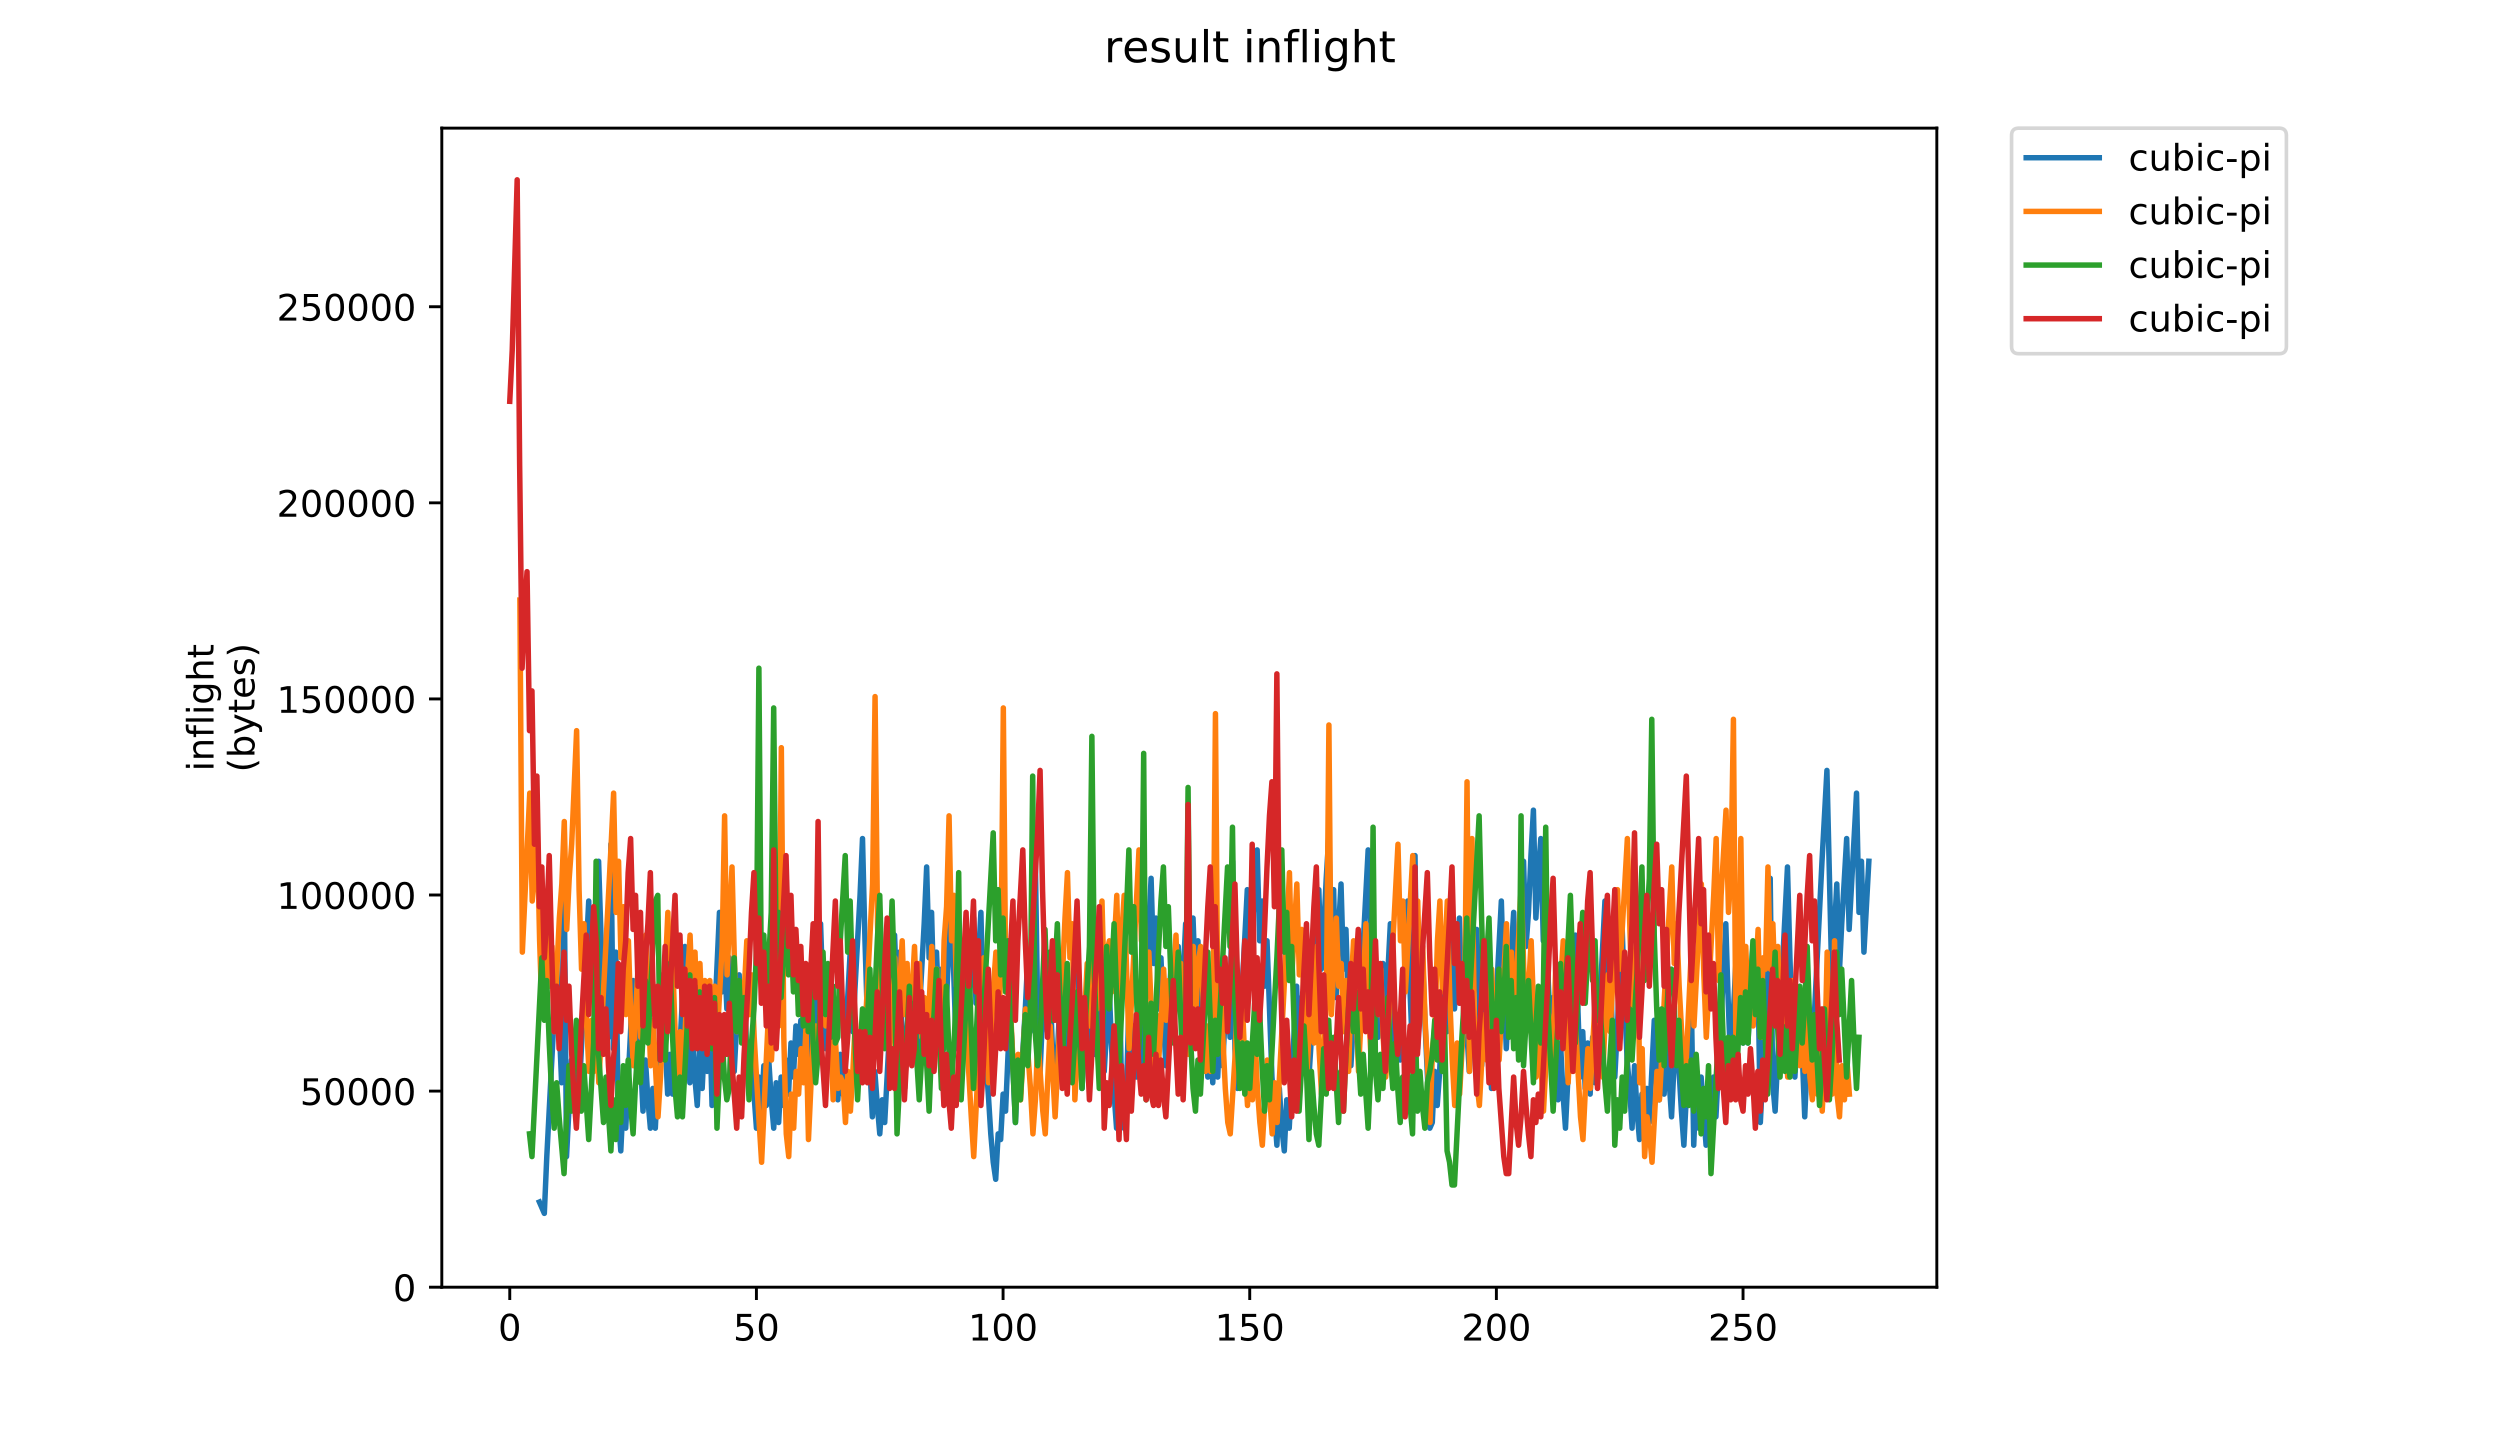 <?xml version="1.0" encoding="utf-8" standalone="no"?>
<!DOCTYPE svg PUBLIC "-//W3C//DTD SVG 1.1//EN"
  "http://www.w3.org/Graphics/SVG/1.1/DTD/svg11.dtd">
<!-- Created with matplotlib (https://matplotlib.org/) -->
<svg height="396pt" version="1.1" viewBox="0 0 684 396" width="684pt" xmlns="http://www.w3.org/2000/svg" xmlns:xlink="http://www.w3.org/1999/xlink">
 <defs>
  <style type="text/css">
*{stroke-linecap:butt;stroke-linejoin:round;}
  </style>
 </defs>
 <g id="figure_1">
  <g id="patch_1">
   <path d="M 0 396 
L 684 396 
L 684 0 
L 0 0 
z
" style="fill:#ffffff;"/>
  </g>
  <g id="axes_1">
   <g id="patch_2">
    <path d="M 120.879 352.174 
L 529.913 352.174 
L 529.913 35.062 
L 120.879 35.062 
z
" style="fill:#ffffff;"/>
   </g>
   <g id="matplotlib.axis_1">
    <g id="xtick_1">
     <g id="line2d_1">
      <defs>
       <path d="M 0 0 
L 0 3.5 
" id="m8c963bdc29" style="stroke:#000000;stroke-width:0.8;"/>
      </defs>
      <g>
       <use style="stroke:#000000;stroke-width:0.8;" x="139.471" xlink:href="#m8c963bdc29" y="352.174"/>
      </g>
     </g>
     <g id="text_1">
      <!-- 0 -->
      <defs>
       <path d="M 31.781 66.406 
Q 24.172 66.406 20.328 58.906 
Q 16.5 51.422 16.5 36.375 
Q 16.5 21.391 20.328 13.891 
Q 24.172 6.391 31.781 6.391 
Q 39.453 6.391 43.281 13.891 
Q 47.125 21.391 47.125 36.375 
Q 47.125 51.422 43.281 58.906 
Q 39.453 66.406 31.781 66.406 
z
M 31.781 74.219 
Q 44.047 74.219 50.516 64.516 
Q 56.984 54.828 56.984 36.375 
Q 56.984 17.969 50.516 8.266 
Q 44.047 -1.422 31.781 -1.422 
Q 19.531 -1.422 13.062 8.266 
Q 6.594 17.969 6.594 36.375 
Q 6.594 54.828 13.062 64.516 
Q 19.531 74.219 31.781 74.219 
z
" id="DejaVuSans-48"/>
      </defs>
      <g transform="translate(136.29 366.773)scale(0.1 -0.1)">
       <use xlink:href="#DejaVuSans-48"/>
      </g>
     </g>
    </g>
    <g id="xtick_2">
     <g id="line2d_2">
      <g>
       <use style="stroke:#000000;stroke-width:0.8;" x="206.956" xlink:href="#m8c963bdc29" y="352.174"/>
      </g>
     </g>
     <g id="text_2">
      <!-- 50 -->
      <defs>
       <path d="M 10.797 72.906 
L 49.516 72.906 
L 49.516 64.594 
L 19.828 64.594 
L 19.828 46.734 
Q 21.969 47.469 24.109 47.828 
Q 26.266 48.188 28.422 48.188 
Q 40.625 48.188 47.75 41.5 
Q 54.891 34.812 54.891 23.391 
Q 54.891 11.625 47.562 5.094 
Q 40.234 -1.422 26.906 -1.422 
Q 22.312 -1.422 17.547 -0.641 
Q 12.797 0.141 7.719 1.703 
L 7.719 11.625 
Q 12.109 9.234 16.797 8.062 
Q 21.484 6.891 26.703 6.891 
Q 35.156 6.891 40.078 11.328 
Q 45.016 15.766 45.016 23.391 
Q 45.016 31 40.078 35.438 
Q 35.156 39.891 26.703 39.891 
Q 22.75 39.891 18.812 39.016 
Q 14.891 38.141 10.797 36.281 
z
" id="DejaVuSans-53"/>
      </defs>
      <g transform="translate(200.593 366.773)scale(0.1 -0.1)">
       <use xlink:href="#DejaVuSans-53"/>
       <use x="63.623" xlink:href="#DejaVuSans-48"/>
      </g>
     </g>
    </g>
    <g id="xtick_3">
     <g id="line2d_3">
      <g>
       <use style="stroke:#000000;stroke-width:0.8;" x="274.441" xlink:href="#m8c963bdc29" y="352.174"/>
      </g>
     </g>
     <g id="text_3">
      <!-- 100 -->
      <defs>
       <path d="M 12.406 8.297 
L 28.516 8.297 
L 28.516 63.922 
L 10.984 60.406 
L 10.984 69.391 
L 28.422 72.906 
L 38.281 72.906 
L 38.281 8.297 
L 54.391 8.297 
L 54.391 0 
L 12.406 0 
z
" id="DejaVuSans-49"/>
      </defs>
      <g transform="translate(264.897 366.773)scale(0.1 -0.1)">
       <use xlink:href="#DejaVuSans-49"/>
       <use x="63.623" xlink:href="#DejaVuSans-48"/>
       <use x="127.246" xlink:href="#DejaVuSans-48"/>
      </g>
     </g>
    </g>
    <g id="xtick_4">
     <g id="line2d_4">
      <g>
       <use style="stroke:#000000;stroke-width:0.8;" x="341.926" xlink:href="#m8c963bdc29" y="352.174"/>
      </g>
     </g>
     <g id="text_4">
      <!-- 150 -->
      <g transform="translate(332.382 366.773)scale(0.1 -0.1)">
       <use xlink:href="#DejaVuSans-49"/>
       <use x="63.623" xlink:href="#DejaVuSans-53"/>
       <use x="127.246" xlink:href="#DejaVuSans-48"/>
      </g>
     </g>
    </g>
    <g id="xtick_5">
     <g id="line2d_5">
      <g>
       <use style="stroke:#000000;stroke-width:0.8;" x="409.41" xlink:href="#m8c963bdc29" y="352.174"/>
      </g>
     </g>
     <g id="text_5">
      <!-- 200 -->
      <defs>
       <path d="M 19.188 8.297 
L 53.609 8.297 
L 53.609 0 
L 7.328 0 
L 7.328 8.297 
Q 12.938 14.109 22.625 23.891 
Q 32.328 33.688 34.812 36.531 
Q 39.547 41.844 41.422 45.531 
Q 43.312 49.219 43.312 52.781 
Q 43.312 58.594 39.234 62.25 
Q 35.156 65.922 28.609 65.922 
Q 23.969 65.922 18.812 64.312 
Q 13.672 62.703 7.812 59.422 
L 7.812 69.391 
Q 13.766 71.781 18.938 73 
Q 24.125 74.219 28.422 74.219 
Q 39.75 74.219 46.484 68.547 
Q 53.219 62.891 53.219 53.422 
Q 53.219 48.922 51.531 44.891 
Q 49.859 40.875 45.406 35.406 
Q 44.188 33.984 37.641 27.219 
Q 31.109 20.453 19.188 8.297 
z
" id="DejaVuSans-50"/>
      </defs>
      <g transform="translate(399.867 366.773)scale(0.1 -0.1)">
       <use xlink:href="#DejaVuSans-50"/>
       <use x="63.623" xlink:href="#DejaVuSans-48"/>
       <use x="127.246" xlink:href="#DejaVuSans-48"/>
      </g>
     </g>
    </g>
    <g id="xtick_6">
     <g id="line2d_6">
      <g>
       <use style="stroke:#000000;stroke-width:0.8;" x="476.895" xlink:href="#m8c963bdc29" y="352.174"/>
      </g>
     </g>
     <g id="text_6">
      <!-- 250 -->
      <g transform="translate(467.351 366.773)scale(0.1 -0.1)">
       <use xlink:href="#DejaVuSans-50"/>
       <use x="63.623" xlink:href="#DejaVuSans-53"/>
       <use x="127.246" xlink:href="#DejaVuSans-48"/>
      </g>
     </g>
    </g>
   </g>
   <g id="matplotlib.axis_2">
    <g id="ytick_1">
     <g id="line2d_7">
      <defs>
       <path d="M 0 0 
L -3.5 0 
" id="maf93dfe617" style="stroke:#000000;stroke-width:0.8;"/>
      </defs>
      <g>
       <use style="stroke:#000000;stroke-width:0.8;" x="120.879" xlink:href="#maf93dfe617" y="352.174"/>
      </g>
     </g>
     <g id="text_7">
      <!-- 0 -->
      <g transform="translate(107.516 355.973)scale(0.1 -0.1)">
       <use xlink:href="#DejaVuSans-48"/>
      </g>
     </g>
    </g>
    <g id="ytick_2">
     <g id="line2d_8">
      <g>
       <use style="stroke:#000000;stroke-width:0.8;" x="120.879" xlink:href="#maf93dfe617" y="298.524"/>
      </g>
     </g>
     <g id="text_8">
      <!-- 50000 -->
      <g transform="translate(82.066 302.323)scale(0.1 -0.1)">
       <use xlink:href="#DejaVuSans-53"/>
       <use x="63.623" xlink:href="#DejaVuSans-48"/>
       <use x="127.246" xlink:href="#DejaVuSans-48"/>
       <use x="190.869" xlink:href="#DejaVuSans-48"/>
       <use x="254.492" xlink:href="#DejaVuSans-48"/>
      </g>
     </g>
    </g>
    <g id="ytick_3">
     <g id="line2d_9">
      <g>
       <use style="stroke:#000000;stroke-width:0.8;" x="120.879" xlink:href="#maf93dfe617" y="244.874"/>
      </g>
     </g>
     <g id="text_9">
      <!-- 100000 -->
      <g transform="translate(75.704 248.673)scale(0.1 -0.1)">
       <use xlink:href="#DejaVuSans-49"/>
       <use x="63.623" xlink:href="#DejaVuSans-48"/>
       <use x="127.246" xlink:href="#DejaVuSans-48"/>
       <use x="190.869" xlink:href="#DejaVuSans-48"/>
       <use x="254.492" xlink:href="#DejaVuSans-48"/>
       <use x="318.115" xlink:href="#DejaVuSans-48"/>
      </g>
     </g>
    </g>
    <g id="ytick_4">
     <g id="line2d_10">
      <g>
       <use style="stroke:#000000;stroke-width:0.8;" x="120.879" xlink:href="#maf93dfe617" y="191.224"/>
      </g>
     </g>
     <g id="text_10">
      <!-- 150000 -->
      <g transform="translate(75.704 195.023)scale(0.1 -0.1)">
       <use xlink:href="#DejaVuSans-49"/>
       <use x="63.623" xlink:href="#DejaVuSans-53"/>
       <use x="127.246" xlink:href="#DejaVuSans-48"/>
       <use x="190.869" xlink:href="#DejaVuSans-48"/>
       <use x="254.492" xlink:href="#DejaVuSans-48"/>
       <use x="318.115" xlink:href="#DejaVuSans-48"/>
      </g>
     </g>
    </g>
    <g id="ytick_5">
     <g id="line2d_11">
      <g>
       <use style="stroke:#000000;stroke-width:0.8;" x="120.879" xlink:href="#maf93dfe617" y="137.574"/>
      </g>
     </g>
     <g id="text_11">
      <!-- 200000 -->
      <g transform="translate(75.704 141.373)scale(0.1 -0.1)">
       <use xlink:href="#DejaVuSans-50"/>
       <use x="63.623" xlink:href="#DejaVuSans-48"/>
       <use x="127.246" xlink:href="#DejaVuSans-48"/>
       <use x="190.869" xlink:href="#DejaVuSans-48"/>
       <use x="254.492" xlink:href="#DejaVuSans-48"/>
       <use x="318.115" xlink:href="#DejaVuSans-48"/>
      </g>
     </g>
    </g>
    <g id="ytick_6">
     <g id="line2d_12">
      <g>
       <use style="stroke:#000000;stroke-width:0.8;" x="120.879" xlink:href="#maf93dfe617" y="83.924"/>
      </g>
     </g>
     <g id="text_12">
      <!-- 250000 -->
      <g transform="translate(75.704 87.723)scale(0.1 -0.1)">
       <use xlink:href="#DejaVuSans-50"/>
       <use x="63.623" xlink:href="#DejaVuSans-53"/>
       <use x="127.246" xlink:href="#DejaVuSans-48"/>
       <use x="190.869" xlink:href="#DejaVuSans-48"/>
       <use x="254.492" xlink:href="#DejaVuSans-48"/>
       <use x="318.115" xlink:href="#DejaVuSans-48"/>
      </g>
     </g>
    </g>
    <g id="text_13">
     <!-- inflight -->
     <defs>
      <path d="M 9.422 54.688 
L 18.406 54.688 
L 18.406 0 
L 9.422 0 
z
M 9.422 75.984 
L 18.406 75.984 
L 18.406 64.594 
L 9.422 64.594 
z
" id="DejaVuSans-105"/>
      <path d="M 54.891 33.016 
L 54.891 0 
L 45.906 0 
L 45.906 32.719 
Q 45.906 40.484 42.875 44.328 
Q 39.844 48.188 33.797 48.188 
Q 26.516 48.188 22.312 43.547 
Q 18.109 38.922 18.109 30.906 
L 18.109 0 
L 9.078 0 
L 9.078 54.688 
L 18.109 54.688 
L 18.109 46.188 
Q 21.344 51.125 25.703 53.562 
Q 30.078 56 35.797 56 
Q 45.219 56 50.047 50.172 
Q 54.891 44.344 54.891 33.016 
z
" id="DejaVuSans-110"/>
      <path d="M 37.109 75.984 
L 37.109 68.5 
L 28.516 68.5 
Q 23.688 68.5 21.797 66.547 
Q 19.922 64.594 19.922 59.516 
L 19.922 54.688 
L 34.719 54.688 
L 34.719 47.703 
L 19.922 47.703 
L 19.922 0 
L 10.891 0 
L 10.891 47.703 
L 2.297 47.703 
L 2.297 54.688 
L 10.891 54.688 
L 10.891 58.5 
Q 10.891 67.625 15.141 71.797 
Q 19.391 75.984 28.609 75.984 
z
" id="DejaVuSans-102"/>
      <path d="M 9.422 75.984 
L 18.406 75.984 
L 18.406 0 
L 9.422 0 
z
" id="DejaVuSans-108"/>
      <path d="M 45.406 27.984 
Q 45.406 37.75 41.375 43.109 
Q 37.359 48.484 30.078 48.484 
Q 22.859 48.484 18.828 43.109 
Q 14.797 37.75 14.797 27.984 
Q 14.797 18.266 18.828 12.891 
Q 22.859 7.516 30.078 7.516 
Q 37.359 7.516 41.375 12.891 
Q 45.406 18.266 45.406 27.984 
z
M 54.391 6.781 
Q 54.391 -7.172 48.188 -13.984 
Q 42 -20.797 29.203 -20.797 
Q 24.469 -20.797 20.266 -20.094 
Q 16.062 -19.391 12.109 -17.922 
L 12.109 -9.188 
Q 16.062 -11.328 19.922 -12.344 
Q 23.781 -13.375 27.781 -13.375 
Q 36.625 -13.375 41.016 -8.766 
Q 45.406 -4.156 45.406 5.172 
L 45.406 9.625 
Q 42.625 4.781 38.281 2.391 
Q 33.938 0 27.875 0 
Q 17.828 0 11.672 7.656 
Q 5.516 15.328 5.516 27.984 
Q 5.516 40.672 11.672 48.328 
Q 17.828 56 27.875 56 
Q 33.938 56 38.281 53.609 
Q 42.625 51.219 45.406 46.391 
L 45.406 54.688 
L 54.391 54.688 
z
" id="DejaVuSans-103"/>
      <path d="M 54.891 33.016 
L 54.891 0 
L 45.906 0 
L 45.906 32.719 
Q 45.906 40.484 42.875 44.328 
Q 39.844 48.188 33.797 48.188 
Q 26.516 48.188 22.312 43.547 
Q 18.109 38.922 18.109 30.906 
L 18.109 0 
L 9.078 0 
L 9.078 75.984 
L 18.109 75.984 
L 18.109 46.188 
Q 21.344 51.125 25.703 53.562 
Q 30.078 56 35.797 56 
Q 45.219 56 50.047 50.172 
Q 54.891 44.344 54.891 33.016 
z
" id="DejaVuSans-104"/>
      <path d="M 18.312 70.219 
L 18.312 54.688 
L 36.812 54.688 
L 36.812 47.703 
L 18.312 47.703 
L 18.312 18.016 
Q 18.312 11.328 20.141 9.422 
Q 21.969 7.516 27.594 7.516 
L 36.812 7.516 
L 36.812 0 
L 27.594 0 
Q 17.188 0 13.234 3.875 
Q 9.281 7.766 9.281 18.016 
L 9.281 47.703 
L 2.688 47.703 
L 2.688 54.688 
L 9.281 54.688 
L 9.281 70.219 
z
" id="DejaVuSans-116"/>
     </defs>
     <g transform="translate(58.426 211.018)rotate(-90)scale(0.1 -0.1)">
      <use xlink:href="#DejaVuSans-105"/>
      <use x="27.783" xlink:href="#DejaVuSans-110"/>
      <use x="91.162" xlink:href="#DejaVuSans-102"/>
      <use x="126.367" xlink:href="#DejaVuSans-108"/>
      <use x="154.15" xlink:href="#DejaVuSans-105"/>
      <use x="181.934" xlink:href="#DejaVuSans-103"/>
      <use x="245.41" xlink:href="#DejaVuSans-104"/>
      <use x="308.789" xlink:href="#DejaVuSans-116"/>
     </g>
     <!-- (bytes) -->
     <defs>
      <path d="M 31 75.875 
Q 24.469 64.656 21.281 53.656 
Q 18.109 42.672 18.109 31.391 
Q 18.109 20.125 21.312 9.062 
Q 24.516 -2 31 -13.188 
L 23.188 -13.188 
Q 15.875 -1.703 12.234 9.375 
Q 8.594 20.453 8.594 31.391 
Q 8.594 42.281 12.203 53.312 
Q 15.828 64.359 23.188 75.875 
z
" id="DejaVuSans-40"/>
      <path d="M 48.688 27.297 
Q 48.688 37.203 44.609 42.844 
Q 40.531 48.484 33.406 48.484 
Q 26.266 48.484 22.188 42.844 
Q 18.109 37.203 18.109 27.297 
Q 18.109 17.391 22.188 11.75 
Q 26.266 6.109 33.406 6.109 
Q 40.531 6.109 44.609 11.75 
Q 48.688 17.391 48.688 27.297 
z
M 18.109 46.391 
Q 20.953 51.266 25.266 53.625 
Q 29.594 56 35.594 56 
Q 45.562 56 51.781 48.094 
Q 58.016 40.188 58.016 27.297 
Q 58.016 14.406 51.781 6.484 
Q 45.562 -1.422 35.594 -1.422 
Q 29.594 -1.422 25.266 0.953 
Q 20.953 3.328 18.109 8.203 
L 18.109 0 
L 9.078 0 
L 9.078 75.984 
L 18.109 75.984 
z
" id="DejaVuSans-98"/>
      <path d="M 32.172 -5.078 
Q 28.375 -14.844 24.75 -17.812 
Q 21.141 -20.797 15.094 -20.797 
L 7.906 -20.797 
L 7.906 -13.281 
L 13.188 -13.281 
Q 16.891 -13.281 18.938 -11.516 
Q 21 -9.766 23.484 -3.219 
L 25.094 0.875 
L 2.984 54.688 
L 12.5 54.688 
L 29.594 11.922 
L 46.688 54.688 
L 56.203 54.688 
z
" id="DejaVuSans-121"/>
      <path d="M 56.203 29.594 
L 56.203 25.203 
L 14.891 25.203 
Q 15.484 15.922 20.484 11.062 
Q 25.484 6.203 34.422 6.203 
Q 39.594 6.203 44.453 7.469 
Q 49.312 8.734 54.109 11.281 
L 54.109 2.781 
Q 49.266 0.734 44.188 -0.344 
Q 39.109 -1.422 33.891 -1.422 
Q 20.797 -1.422 13.156 6.188 
Q 5.516 13.812 5.516 26.812 
Q 5.516 40.234 12.766 48.109 
Q 20.016 56 32.328 56 
Q 43.359 56 49.781 48.891 
Q 56.203 41.797 56.203 29.594 
z
M 47.219 32.234 
Q 47.125 39.594 43.094 43.984 
Q 39.062 48.391 32.422 48.391 
Q 24.906 48.391 20.391 44.141 
Q 15.875 39.891 15.188 32.172 
z
" id="DejaVuSans-101"/>
      <path d="M 44.281 53.078 
L 44.281 44.578 
Q 40.484 46.531 36.375 47.5 
Q 32.281 48.484 27.875 48.484 
Q 21.188 48.484 17.844 46.438 
Q 14.5 44.391 14.5 40.281 
Q 14.5 37.156 16.891 35.375 
Q 19.281 33.594 26.516 31.984 
L 29.594 31.297 
Q 39.156 29.25 43.188 25.516 
Q 47.219 21.781 47.219 15.094 
Q 47.219 7.469 41.188 3.016 
Q 35.156 -1.422 24.609 -1.422 
Q 20.219 -1.422 15.453 -0.562 
Q 10.688 0.297 5.422 2 
L 5.422 11.281 
Q 10.406 8.688 15.234 7.391 
Q 20.062 6.109 24.812 6.109 
Q 31.156 6.109 34.562 8.281 
Q 37.984 10.453 37.984 14.406 
Q 37.984 18.062 35.516 20.016 
Q 33.062 21.969 24.703 23.781 
L 21.578 24.516 
Q 13.234 26.266 9.516 29.906 
Q 5.812 33.547 5.812 39.891 
Q 5.812 47.609 11.281 51.797 
Q 16.75 56 26.812 56 
Q 31.781 56 36.172 55.266 
Q 40.578 54.547 44.281 53.078 
z
" id="DejaVuSans-115"/>
      <path d="M 8.016 75.875 
L 15.828 75.875 
Q 23.141 64.359 26.781 53.312 
Q 30.422 42.281 30.422 31.391 
Q 30.422 20.453 26.781 9.375 
Q 23.141 -1.703 15.828 -13.188 
L 8.016 -13.188 
Q 14.5 -2 17.703 9.062 
Q 20.906 20.125 20.906 31.391 
Q 20.906 42.672 17.703 53.656 
Q 14.5 64.656 8.016 75.875 
z
" id="DejaVuSans-41"/>
     </defs>
     <g transform="translate(69.624 211.295)rotate(-90)scale(0.1 -0.1)">
      <use xlink:href="#DejaVuSans-40"/>
      <use x="39.014" xlink:href="#DejaVuSans-98"/>
      <use x="102.49" xlink:href="#DejaVuSans-121"/>
      <use x="161.67" xlink:href="#DejaVuSans-116"/>
      <use x="200.879" xlink:href="#DejaVuSans-101"/>
      <use x="262.402" xlink:href="#DejaVuSans-115"/>
      <use x="314.502" xlink:href="#DejaVuSans-41"/>
     </g>
    </g>
   </g>
   <g id="line2d_13">
    <path clip-path="url(#p6c1eee0ab8)" d="M 147.577 328.869 
L 148.927 331.976 
L 149.602 316.439 
L 151.626 277.596 
L 152.301 263.613 
L 153.651 296.241 
L 154.326 235.646 
L 155.001 316.439 
L 156.35 290.026 
L 157.025 300.902 
L 157.7 290.026 
L 158.375 300.902 
L 161.074 246.522 
L 161.749 271.381 
L 162.424 255.844 
L 163.099 249.629 
L 163.774 235.646 
L 165.123 277.596 
L 165.798 265.167 
L 166.473 283.811 
L 167.148 230.985 
L 167.823 286.918 
L 168.498 260.505 
L 169.172 305.563 
L 169.847 314.885 
L 170.522 300.902 
L 171.197 308.67 
L 173.222 268.274 
L 173.896 269.828 
L 174.571 276.043 
L 175.921 304.009 
L 176.596 290.026 
L 177.271 300.902 
L 177.946 308.67 
L 178.62 297.794 
L 179.295 308.67 
L 181.32 266.72 
L 181.995 285.365 
L 182.669 299.348 
L 183.344 288.472 
L 184.019 299.348 
L 184.694 286.918 
L 185.369 299.348 
L 186.719 272.935 
L 187.393 258.952 
L 188.743 296.241 
L 189.418 280.704 
L 190.093 294.687 
L 190.768 302.456 
L 191.442 286.918 
L 192.117 297.794 
L 192.792 283.811 
L 193.467 293.133 
L 194.142 279.15 
L 194.817 302.456 
L 195.492 279.15 
L 196.841 249.629 
L 197.516 271.381 
L 198.191 260.505 
L 198.866 276.043 
L 199.541 262.059 
L 200.215 283.811 
L 200.89 293.133 
L 202.24 266.72 
L 202.915 283.811 
L 203.59 269.828 
L 204.265 288.472 
L 204.939 299.348 
L 205.614 286.918 
L 206.289 299.348 
L 206.964 308.67 
L 207.639 294.687 
L 208.314 304.009 
L 208.989 291.58 
L 209.663 302.456 
L 210.338 290.026 
L 211.013 300.902 
L 211.688 308.67 
L 212.363 296.241 
L 213.038 307.117 
L 213.712 294.687 
L 214.387 302.456 
L 215.062 290.026 
L 215.737 299.348 
L 216.412 285.365 
L 217.087 294.687 
L 217.762 280.704 
L 218.436 288.472 
L 219.111 279.15 
L 219.786 290.026 
L 220.461 276.043 
L 221.136 290.026 
L 221.811 276.043 
L 222.485 293.133 
L 224.51 252.737 
L 225.185 272.935 
L 225.86 286.918 
L 226.535 274.489 
L 227.209 290.026 
L 227.884 269.828 
L 228.559 288.472 
L 229.234 300.902 
L 229.909 288.472 
L 230.584 299.348 
L 231.933 272.935 
L 232.608 260.505 
L 233.283 282.257 
L 235.308 244.968 
L 235.982 229.431 
L 236.657 257.398 
L 237.332 279.15 
L 238.682 305.563 
L 239.357 293.133 
L 240.032 302.456 
L 240.706 310.224 
L 241.381 300.902 
L 242.056 307.117 
L 244.755 255.844 
L 245.43 274.489 
L 246.105 260.505 
L 246.78 282.257 
L 247.455 297.794 
L 248.13 282.257 
L 248.805 272.935 
L 249.479 286.918 
L 250.154 276.043 
L 250.829 290.026 
L 252.854 252.737 
L 253.529 237.2 
L 254.203 262.059 
L 254.878 249.629 
L 255.553 274.489 
L 256.228 260.505 
L 256.903 277.596 
L 257.578 265.167 
L 258.252 286.918 
L 258.927 274.489 
L 259.602 258.952 
L 260.277 246.522 
L 261.627 286.918 
L 262.302 274.489 
L 262.976 286.918 
L 263.651 276.043 
L 264.326 288.472 
L 265.676 265.167 
L 266.351 251.183 
L 267.025 274.489 
L 268.375 249.629 
L 269.05 277.596 
L 269.725 290.026 
L 270.4 299.348 
L 271.075 310.224 
L 271.749 317.993 
L 272.424 322.654 
L 273.099 310.224 
L 273.774 311.778 
L 274.449 299.348 
L 275.124 304.009 
L 275.798 288.472 
L 276.473 277.596 
L 277.823 307.117 
L 278.498 290.026 
L 279.173 299.348 
L 280.522 276.043 
L 281.197 262.059 
L 281.872 282.257 
L 282.547 269.828 
L 283.222 232.539 
L 283.897 276.043 
L 284.572 293.133 
L 285.246 277.596 
L 285.921 265.167 
L 286.596 282.257 
L 287.271 269.828 
L 287.946 286.918 
L 288.621 299.348 
L 289.295 288.472 
L 289.97 274.489 
L 290.645 288.472 
L 291.32 277.596 
L 291.995 293.133 
L 292.67 279.15 
L 293.345 293.133 
L 294.019 282.257 
L 294.694 266.72 
L 295.369 285.365 
L 296.044 297.794 
L 297.394 271.381 
L 298.068 286.918 
L 298.743 221.663 
L 299.418 288.472 
L 300.093 274.489 
L 300.768 290.026 
L 301.443 279.15 
L 302.118 293.133 
L 303.467 269.828 
L 304.142 286.918 
L 304.817 299.348 
L 305.492 308.67 
L 306.167 262.059 
L 306.842 297.794 
L 307.516 308.67 
L 308.191 297.794 
L 308.866 276.043 
L 309.541 293.133 
L 310.216 280.704 
L 310.891 294.687 
L 311.565 280.704 
L 312.24 294.687 
L 312.915 279.15 
L 313.59 268.274 
L 314.94 240.307 
L 315.615 263.613 
L 316.289 251.183 
L 316.964 276.043 
L 317.639 262.059 
L 318.314 279.15 
L 318.989 291.58 
L 320.338 265.167 
L 321.013 282.257 
L 322.363 258.952 
L 323.038 277.596 
L 323.713 266.72 
L 324.388 252.737 
L 325.062 276.043 
L 325.737 262.059 
L 326.412 251.183 
L 327.087 269.828 
L 327.762 257.398 
L 329.111 293.133 
L 329.786 280.704 
L 330.461 294.687 
L 331.136 283.811 
L 331.811 296.241 
L 332.486 282.257 
L 333.161 294.687 
L 333.835 280.704 
L 334.51 291.58 
L 335.86 265.167 
L 336.535 283.811 
L 337.21 235.646 
L 337.885 286.918 
L 338.559 297.794 
L 339.234 282.257 
L 341.259 243.415 
L 341.934 268.274 
L 342.608 254.291 
L 343.958 232.539 
L 344.633 257.398 
L 345.308 246.522 
L 345.983 269.828 
L 346.658 257.398 
L 348.007 294.687 
L 349.357 313.331 
L 350.032 297.794 
L 350.707 308.67 
L 351.381 314.885 
L 352.056 300.902 
L 352.731 308.67 
L 354.081 282.257 
L 354.756 269.828 
L 355.431 288.472 
L 356.105 272.935 
L 356.78 291.58 
L 357.455 276.043 
L 358.13 294.687 
L 358.805 283.811 
L 359.48 268.274 
L 360.155 258.952 
L 360.829 243.415 
L 361.504 265.167 
L 362.179 254.291 
L 362.854 240.307 
L 363.529 229.431 
L 364.204 254.291 
L 364.878 243.415 
L 365.553 272.935 
L 366.228 254.291 
L 366.903 241.861 
L 367.578 265.167 
L 368.253 254.291 
L 368.928 276.043 
L 369.602 291.58 
L 370.952 268.274 
L 371.627 283.811 
L 374.326 232.539 
L 375.676 280.704 
L 376.351 268.274 
L 377.026 283.811 
L 377.701 274.489 
L 378.375 263.613 
L 379.05 279.15 
L 380.4 252.737 
L 381.075 274.489 
L 381.75 288.472 
L 382.424 277.596 
L 383.099 290.026 
L 383.774 276.043 
L 384.449 265.167 
L 385.124 246.522 
L 385.799 271.381 
L 386.474 288.472 
L 387.148 234.092 
L 387.823 286.918 
L 389.173 260.505 
L 389.848 279.15 
L 391.198 308.67 
L 391.872 307.117 
L 392.547 293.133 
L 393.222 302.456 
L 393.897 293.133 
L 394.572 276.043 
L 395.247 263.613 
L 395.921 282.257 
L 396.596 271.381 
L 397.271 257.398 
L 397.946 276.043 
L 399.296 251.183 
L 399.971 274.489 
L 400.645 260.505 
L 401.32 282.257 
L 401.995 293.133 
L 403.345 266.72 
L 404.02 254.291 
L 405.369 291.58 
L 406.044 277.596 
L 406.719 266.72 
L 407.394 283.811 
L 408.069 297.794 
L 410.768 246.522 
L 411.443 269.828 
L 412.118 286.918 
L 413.468 260.505 
L 414.142 249.629 
L 414.817 272.935 
L 415.492 262.059 
L 416.842 235.646 
L 417.517 258.952 
L 418.191 249.629 
L 418.866 234.092 
L 419.541 221.663 
L 420.216 251.183 
L 420.891 238.754 
L 421.566 229.431 
L 422.241 257.398 
L 422.915 244.968 
L 423.59 268.274 
L 424.265 283.811 
L 424.94 272.935 
L 425.615 288.472 
L 426.29 300.902 
L 426.964 285.365 
L 427.639 299.348 
L 428.314 308.67 
L 428.989 294.687 
L 430.339 271.381 
L 431.014 255.844 
L 432.363 294.687 
L 433.038 282.257 
L 433.713 297.794 
L 434.388 285.365 
L 435.063 299.348 
L 435.738 283.811 
L 436.412 296.241 
L 437.087 286.918 
L 439.112 246.522 
L 439.787 268.274 
L 440.461 255.844 
L 441.136 283.811 
L 441.811 294.687 
L 443.161 268.274 
L 443.836 254.291 
L 444.511 274.489 
L 445.185 290.026 
L 445.86 297.794 
L 446.535 308.67 
L 447.21 291.58 
L 447.885 304.009 
L 448.56 311.778 
L 449.234 299.348 
L 449.909 308.67 
L 450.584 297.794 
L 451.259 307.117 
L 452.609 279.15 
L 453.284 294.687 
L 453.958 300.902 
L 454.633 286.918 
L 455.308 299.348 
L 455.983 285.365 
L 457.333 305.563 
L 458.007 291.58 
L 458.682 280.704 
L 460.032 304.009 
L 460.707 313.331 
L 462.731 272.935 
L 463.406 313.331 
L 464.081 296.241 
L 464.756 308.67 
L 465.431 294.687 
L 466.781 313.331 
L 467.455 297.794 
L 468.13 307.117 
L 468.805 294.687 
L 469.48 305.563 
L 471.504 266.72 
L 472.179 252.737 
L 472.854 274.489 
L 473.529 291.58 
L 475.554 251.183 
L 476.228 272.935 
L 476.903 285.365 
L 477.578 271.381 
L 478.253 285.365 
L 478.928 269.828 
L 479.603 258.952 
L 480.277 277.596 
L 480.952 265.167 
L 481.627 307.117 
L 483.652 266.72 
L 484.327 240.307 
L 485.001 296.241 
L 485.676 304.009 
L 486.351 290.026 
L 487.026 279.15 
L 487.701 263.613 
L 489.051 237.2 
L 489.725 262.059 
L 490.4 282.257 
L 491.075 294.687 
L 492.425 271.381 
L 493.774 305.563 
L 494.449 290.026 
L 495.124 277.596 
L 495.799 290.026 
L 498.498 235.646 
L 499.848 210.787 
L 501.198 268.274 
L 502.547 241.861 
L 503.222 266.72 
L 503.897 252.737 
L 505.247 229.431 
L 505.922 254.291 
L 507.946 217.002 
L 508.621 249.629 
L 509.296 235.646 
L 509.971 260.505 
L 511.32 235.646 
L 511.32 235.646 
" style="fill:none;stroke:#1f77b4;stroke-linecap:square;stroke-width:1.5;"/>
   </g>
   <g id="line2d_14">
    <path clip-path="url(#p6c1eee0ab8)" d="M 142.239 164.176 
L 142.914 260.505 
L 144.939 217.002 
L 145.614 246.522 
L 146.288 238.754 
L 146.963 226.324 
L 147.638 257.398 
L 148.313 277.596 
L 148.988 262.059 
L 149.663 249.629 
L 150.337 269.828 
L 151.012 258.952 
L 151.687 282.257 
L 152.362 265.167 
L 153.037 251.183 
L 153.712 241.861 
L 154.387 224.77 
L 155.061 254.291 
L 155.736 240.307 
L 156.411 230.985 
L 157.761 199.911 
L 158.436 243.415 
L 159.11 265.167 
L 159.785 252.737 
L 160.46 279.15 
L 161.135 293.133 
L 161.81 279.15 
L 162.485 293.133 
L 163.16 282.257 
L 163.834 296.241 
L 165.184 269.828 
L 167.209 230.985 
L 167.884 217.002 
L 168.558 249.629 
L 169.233 235.646 
L 169.908 262.059 
L 170.583 248.076 
L 171.258 277.596 
L 171.933 257.398 
L 172.607 279.15 
L 173.282 291.58 
L 173.957 276.043 
L 174.632 263.613 
L 175.307 283.811 
L 175.982 271.381 
L 176.657 255.844 
L 178.006 291.58 
L 178.681 279.15 
L 180.031 305.563 
L 180.706 294.687 
L 182.73 249.629 
L 183.405 274.489 
L 184.08 263.613 
L 184.755 283.811 
L 185.43 296.241 
L 186.104 282.257 
L 186.779 294.687 
L 187.454 282.257 
L 188.129 266.72 
L 188.804 255.844 
L 189.479 274.489 
L 190.154 260.505 
L 190.828 279.15 
L 191.503 263.613 
L 192.178 280.704 
L 192.853 268.274 
L 193.528 280.704 
L 194.203 268.274 
L 194.877 282.257 
L 195.552 269.828 
L 196.227 283.811 
L 197.577 258.952 
L 198.252 223.216 
L 198.927 266.72 
L 200.276 237.2 
L 200.951 263.613 
L 201.626 282.257 
L 202.301 269.828 
L 202.976 283.811 
L 204.325 257.398 
L 205 277.596 
L 205.675 266.72 
L 206.35 283.811 
L 207.7 307.117 
L 208.374 317.993 
L 209.724 288.472 
L 210.399 274.489 
L 211.074 290.026 
L 212.424 262.059 
L 213.098 280.704 
L 213.773 204.572 
L 214.448 283.811 
L 215.123 310.224 
L 215.798 316.439 
L 216.473 299.348 
L 217.147 308.67 
L 217.822 293.133 
L 218.497 299.348 
L 219.172 286.918 
L 219.847 296.241 
L 220.522 280.704 
L 221.197 311.778 
L 222.546 282.257 
L 223.221 280.704 
L 223.896 286.918 
L 225.246 263.613 
L 225.92 280.704 
L 226.595 266.72 
L 227.27 282.257 
L 227.945 300.902 
L 228.62 285.365 
L 229.295 297.794 
L 229.97 294.687 
L 230.644 296.241 
L 231.319 307.117 
L 231.994 293.133 
L 232.669 304.009 
L 233.344 293.133 
L 234.019 279.15 
L 234.693 294.687 
L 235.368 285.365 
L 236.043 294.687 
L 237.393 268.274 
L 238.743 241.861 
L 239.417 190.589 
L 240.092 252.737 
L 240.767 274.489 
L 241.442 263.613 
L 242.117 280.704 
L 242.792 268.274 
L 243.467 286.918 
L 244.141 276.043 
L 244.816 262.059 
L 245.491 282.257 
L 246.841 257.398 
L 247.516 277.596 
L 248.19 263.613 
L 248.865 283.811 
L 250.215 258.952 
L 250.89 279.15 
L 251.565 263.613 
L 252.24 283.811 
L 252.914 272.935 
L 253.589 288.472 
L 254.939 258.952 
L 255.614 282.257 
L 256.289 265.167 
L 256.963 285.365 
L 257.638 285.365 
L 258.313 257.398 
L 258.988 248.076 
L 259.663 223.216 
L 260.338 257.398 
L 261.013 244.968 
L 261.687 269.828 
L 262.362 255.844 
L 263.037 274.489 
L 263.712 269.828 
L 265.737 305.563 
L 266.411 316.439 
L 269.111 262.059 
L 269.786 280.704 
L 270.46 296.241 
L 271.135 285.365 
L 271.81 269.828 
L 272.485 260.505 
L 273.16 279.15 
L 273.835 266.72 
L 274.51 193.696 
L 275.184 271.381 
L 275.859 257.398 
L 276.534 277.596 
L 277.209 291.58 
L 277.884 302.456 
L 278.559 288.472 
L 279.233 300.902 
L 280.583 276.043 
L 281.258 288.472 
L 281.933 297.794 
L 282.608 310.224 
L 283.283 300.902 
L 283.957 283.811 
L 285.307 304.009 
L 285.982 310.224 
L 287.332 280.704 
L 288.681 305.563 
L 290.031 279.15 
L 290.706 266.72 
L 291.381 251.183 
L 292.056 238.754 
L 292.73 262.059 
L 293.405 252.737 
L 294.08 300.902 
L 295.43 276.043 
L 296.105 290.026 
L 297.454 263.613 
L 298.129 280.704 
L 299.479 255.844 
L 300.154 276.043 
L 300.829 272.935 
L 301.503 246.522 
L 302.178 272.935 
L 302.853 260.505 
L 303.528 257.398 
L 304.203 271.381 
L 305.553 244.968 
L 306.227 274.489 
L 306.902 255.844 
L 307.577 244.968 
L 308.927 286.918 
L 311.626 232.539 
L 312.301 257.398 
L 312.976 248.076 
L 313.651 271.381 
L 314.326 260.505 
L 315.675 293.133 
L 316.35 277.596 
L 317.025 290.026 
L 317.7 279.15 
L 318.375 265.167 
L 319.05 279.15 
L 319.724 268.274 
L 320.399 282.257 
L 321.749 255.844 
L 322.424 276.043 
L 323.099 263.613 
L 323.773 282.257 
L 324.448 271.381 
L 325.123 288.472 
L 326.473 258.952 
L 327.148 277.596 
L 327.823 263.613 
L 328.497 258.952 
L 329.172 272.935 
L 329.847 293.133 
L 330.522 280.704 
L 331.197 293.133 
L 331.872 276.043 
L 332.546 195.25 
L 333.221 280.704 
L 333.896 265.167 
L 334.571 283.811 
L 335.246 297.794 
L 335.921 307.117 
L 336.596 310.224 
L 337.945 288.472 
L 338.62 271.381 
L 339.295 288.472 
L 339.97 276.043 
L 340.645 291.58 
L 341.319 302.456 
L 341.994 290.026 
L 342.669 300.902 
L 343.344 282.257 
L 344.019 297.794 
L 344.694 307.117 
L 345.369 313.331 
L 346.718 290.026 
L 348.068 310.224 
L 348.743 296.241 
L 349.418 307.117 
L 351.442 268.274 
L 352.792 238.754 
L 353.467 266.72 
L 354.816 241.861 
L 355.491 266.72 
L 356.166 254.291 
L 356.841 277.596 
L 357.516 294.687 
L 358.191 282.257 
L 358.866 266.72 
L 359.54 285.365 
L 360.215 258.952 
L 360.89 286.918 
L 361.565 299.348 
L 362.915 272.935 
L 363.589 198.357 
L 364.264 277.596 
L 365.614 251.183 
L 366.289 269.828 
L 366.964 263.613 
L 367.639 282.257 
L 368.313 268.274 
L 368.988 293.133 
L 369.663 269.828 
L 370.338 257.398 
L 371.688 293.133 
L 372.363 279.15 
L 373.037 268.274 
L 373.712 252.737 
L 374.387 274.489 
L 375.062 288.472 
L 375.737 274.489 
L 376.412 263.613 
L 377.086 277.596 
L 377.761 265.167 
L 378.436 283.811 
L 379.111 294.687 
L 379.786 286.918 
L 380.461 269.828 
L 382.485 230.985 
L 383.16 257.398 
L 383.835 246.522 
L 384.51 271.381 
L 386.534 234.092 
L 387.209 260.505 
L 387.884 246.522 
L 388.559 272.935 
L 389.234 258.952 
L 389.909 279.15 
L 390.583 291.58 
L 391.258 307.117 
L 391.933 286.918 
L 392.608 280.704 
L 393.283 257.398 
L 393.958 246.522 
L 394.633 271.381 
L 395.307 260.505 
L 395.982 246.522 
L 396.657 272.935 
L 397.332 290.026 
L 398.007 302.456 
L 398.682 285.365 
L 399.356 299.348 
L 400.706 274.489 
L 401.381 213.894 
L 402.056 293.133 
L 402.731 229.431 
L 403.406 282.257 
L 404.08 296.241 
L 404.755 302.456 
L 406.105 277.596 
L 406.78 290.026 
L 407.455 280.704 
L 408.129 265.167 
L 408.804 283.811 
L 409.479 282.257 
L 410.154 290.026 
L 412.179 252.737 
L 412.853 274.489 
L 413.528 260.505 
L 414.203 279.15 
L 414.878 268.274 
L 416.228 241.861 
L 416.902 265.167 
L 417.577 282.257 
L 418.927 257.398 
L 420.277 294.687 
L 420.952 279.15 
L 422.301 304.009 
L 423.651 277.596 
L 424.326 290.026 
L 425.001 285.365 
L 425.676 263.613 
L 426.35 282.257 
L 427.025 268.274 
L 427.7 257.398 
L 429.05 296.241 
L 429.725 282.257 
L 430.399 293.133 
L 431.074 280.704 
L 432.424 305.563 
L 433.099 311.778 
L 433.774 297.794 
L 434.449 286.918 
L 435.123 297.794 
L 436.473 272.935 
L 437.148 286.918 
L 437.823 276.043 
L 438.498 294.687 
L 439.172 279.15 
L 439.847 266.72 
L 440.522 282.257 
L 441.197 269.828 
L 441.872 254.291 
L 442.547 243.415 
L 443.222 265.167 
L 445.246 229.431 
L 446.596 277.596 
L 447.271 266.72 
L 447.946 251.183 
L 448.62 296.241 
L 449.295 286.918 
L 449.97 316.439 
L 450.645 305.563 
L 451.32 310.224 
L 451.995 317.993 
L 453.344 293.133 
L 454.019 300.902 
L 454.694 288.472 
L 455.369 272.935 
L 457.393 237.2 
L 458.068 263.613 
L 458.743 252.737 
L 459.418 269.828 
L 460.093 282.257 
L 460.768 297.794 
L 461.442 288.472 
L 462.792 258.952 
L 463.467 280.704 
L 464.817 254.291 
L 465.492 241.861 
L 466.166 266.72 
L 466.841 283.811 
L 468.866 244.968 
L 469.541 229.431 
L 470.215 268.274 
L 470.89 244.968 
L 472.24 221.663 
L 472.915 249.629 
L 473.59 238.754 
L 474.265 196.803 
L 474.939 285.365 
L 475.614 276.043 
L 476.289 229.431 
L 476.964 276.043 
L 477.639 258.952 
L 478.314 277.596 
L 478.989 263.613 
L 479.663 280.704 
L 481.013 254.291 
L 481.688 283.811 
L 482.363 262.059 
L 483.038 265.167 
L 483.712 237.2 
L 484.387 265.167 
L 485.062 252.737 
L 485.737 272.935 
L 486.412 258.952 
L 487.087 276.043 
L 487.762 266.72 
L 488.436 282.257 
L 489.111 294.687 
L 490.461 268.274 
L 491.136 285.365 
L 491.811 274.489 
L 492.485 291.58 
L 493.16 277.596 
L 493.835 293.133 
L 494.51 271.381 
L 495.185 294.687 
L 495.86 300.902 
L 496.535 290.026 
L 497.209 299.348 
L 497.884 285.365 
L 498.559 304.009 
L 499.234 290.026 
L 499.909 260.505 
L 500.584 288.472 
L 501.259 299.348 
L 501.933 257.398 
L 502.608 299.348 
L 503.283 305.563 
L 503.958 291.58 
L 504.633 300.902 
L 505.308 290.026 
L 505.982 299.348 
L 505.982 299.348 
" style="fill:none;stroke:#ff7f0e;stroke-linecap:square;stroke-width:1.5;"/>
   </g>
   <g id="line2d_15">
    <path clip-path="url(#p6c1eee0ab8)" d="M 144.873 310.224 
L 145.547 316.439 
L 148.247 262.059 
L 148.922 279.15 
L 149.596 268.274 
L 150.271 285.365 
L 150.946 299.348 
L 151.621 308.67 
L 152.296 296.241 
L 152.971 305.563 
L 154.32 321.1 
L 155.67 291.58 
L 156.345 304.009 
L 157.02 288.472 
L 157.695 279.15 
L 158.37 293.133 
L 159.044 304.009 
L 159.719 291.58 
L 161.069 311.778 
L 162.419 285.365 
L 163.093 235.646 
L 163.768 288.472 
L 165.118 307.117 
L 165.793 294.687 
L 167.143 314.885 
L 167.817 300.902 
L 168.492 311.778 
L 169.167 296.241 
L 169.842 307.117 
L 170.517 291.58 
L 171.192 302.456 
L 171.866 290.026 
L 172.541 302.456 
L 173.216 310.224 
L 173.891 296.241 
L 174.566 285.365 
L 175.241 296.241 
L 175.916 283.811 
L 176.59 268.274 
L 177.265 285.365 
L 178.615 258.952 
L 179.29 246.522 
L 179.965 244.968 
L 180.64 290.026 
L 181.314 274.489 
L 181.989 290.026 
L 183.339 263.613 
L 184.014 283.811 
L 184.689 297.794 
L 185.363 305.563 
L 186.038 294.687 
L 186.713 305.563 
L 188.738 266.72 
L 189.413 282.257 
L 190.087 269.828 
L 190.762 282.257 
L 191.437 271.381 
L 192.112 285.365 
L 192.787 272.935 
L 193.462 285.365 
L 194.136 272.935 
L 194.811 286.918 
L 195.486 272.935 
L 196.161 308.67 
L 196.836 293.133 
L 197.511 282.257 
L 198.186 294.687 
L 198.86 300.902 
L 199.535 297.794 
L 200.21 276.043 
L 200.885 262.059 
L 201.56 282.257 
L 202.235 268.274 
L 202.909 285.365 
L 203.584 272.935 
L 204.934 300.902 
L 205.609 285.365 
L 206.284 276.043 
L 206.959 260.505 
L 207.633 182.82 
L 208.308 268.274 
L 208.983 255.844 
L 209.658 274.489 
L 211.008 249.629 
L 211.683 193.696 
L 212.357 258.952 
L 213.032 249.629 
L 213.707 272.935 
L 215.057 246.522 
L 215.732 266.72 
L 216.406 254.291 
L 217.081 271.381 
L 217.756 258.952 
L 218.431 277.596 
L 219.106 265.167 
L 219.781 280.704 
L 220.456 265.167 
L 221.13 282.257 
L 221.805 266.72 
L 222.48 285.365 
L 223.155 296.241 
L 223.83 288.472 
L 224.505 272.935 
L 225.179 260.505 
L 225.854 277.596 
L 226.529 263.613 
L 227.204 283.811 
L 227.879 269.828 
L 228.554 285.365 
L 229.229 283.811 
L 229.903 257.398 
L 231.253 234.092 
L 231.928 260.505 
L 232.603 246.522 
L 233.278 269.828 
L 234.627 300.902 
L 235.977 276.043 
L 236.652 290.026 
L 237.327 279.15 
L 238.002 265.167 
L 238.676 283.811 
L 239.351 272.935 
L 240.026 257.398 
L 240.701 244.968 
L 241.376 269.828 
L 242.051 286.918 
L 242.726 272.935 
L 243.4 265.167 
L 244.075 246.522 
L 244.75 268.274 
L 245.425 310.224 
L 246.775 283.811 
L 247.449 297.794 
L 248.799 269.828 
L 249.474 286.918 
L 250.149 274.489 
L 250.824 290.026 
L 251.499 300.902 
L 252.848 277.596 
L 254.198 304.009 
L 254.873 286.918 
L 255.548 277.596 
L 256.222 265.167 
L 257.572 297.794 
L 258.247 282.257 
L 258.922 269.828 
L 259.597 286.918 
L 260.272 297.794 
L 260.946 286.918 
L 261.621 272.935 
L 262.296 238.754 
L 262.971 300.902 
L 264.321 274.489 
L 264.996 258.952 
L 265.67 280.704 
L 266.345 297.794 
L 267.02 285.365 
L 267.695 269.828 
L 268.37 290.026 
L 271.744 227.878 
L 272.419 257.398 
L 273.094 243.415 
L 273.769 266.72 
L 274.443 251.183 
L 275.118 271.381 
L 275.793 257.398 
L 276.468 277.596 
L 277.818 307.117 
L 278.492 290.026 
L 279.167 300.902 
L 280.517 277.596 
L 281.192 291.58 
L 281.867 277.596 
L 282.542 212.341 
L 283.216 282.257 
L 283.891 291.58 
L 284.566 283.811 
L 285.916 254.291 
L 286.591 272.935 
L 287.266 260.505 
L 287.94 279.15 
L 289.29 252.737 
L 290.64 291.58 
L 291.315 276.043 
L 291.989 263.613 
L 292.664 282.257 
L 293.339 296.241 
L 294.014 285.365 
L 294.689 271.381 
L 296.039 297.794 
L 297.388 271.381 
L 298.063 258.952 
L 298.738 201.465 
L 299.413 266.72 
L 300.088 283.811 
L 300.762 297.794 
L 302.787 258.952 
L 303.462 276.043 
L 304.137 266.72 
L 304.812 252.737 
L 306.161 291.58 
L 308.186 249.629 
L 308.861 232.539 
L 309.536 260.505 
L 310.21 248.076 
L 310.885 271.381 
L 311.56 286.918 
L 312.235 274.489 
L 312.91 206.126 
L 313.585 300.902 
L 314.934 274.489 
L 315.609 288.472 
L 317.634 246.522 
L 318.309 237.2 
L 318.983 258.952 
L 319.658 248.076 
L 321.008 285.365 
L 322.358 260.505 
L 323.707 294.687 
L 324.382 280.704 
L 325.057 215.448 
L 325.732 283.811 
L 326.407 297.794 
L 327.082 304.009 
L 327.756 290.026 
L 328.431 299.348 
L 330.456 260.505 
L 331.131 279.15 
L 331.805 293.133 
L 332.48 279.15 
L 333.155 288.472 
L 335.855 237.2 
L 336.529 258.952 
L 337.204 226.324 
L 337.879 274.489 
L 339.229 297.794 
L 339.904 285.365 
L 340.579 299.348 
L 341.253 285.365 
L 341.928 297.794 
L 343.278 274.489 
L 343.953 288.472 
L 344.628 276.043 
L 345.302 291.58 
L 345.977 304.009 
L 346.652 291.58 
L 347.327 300.902 
L 348.677 274.489 
L 349.352 262.059 
L 350.701 232.539 
L 351.376 260.505 
L 352.051 249.629 
L 352.726 268.274 
L 353.401 258.952 
L 354.075 280.704 
L 354.75 294.687 
L 355.425 304.009 
L 356.775 280.704 
L 357.45 293.133 
L 358.125 311.778 
L 358.799 293.133 
L 359.474 302.456 
L 360.149 310.224 
L 360.824 313.331 
L 362.174 286.918 
L 362.849 299.348 
L 363.523 279.15 
L 364.198 294.687 
L 364.873 283.811 
L 366.223 307.117 
L 366.898 293.133 
L 367.572 304.009 
L 368.247 288.472 
L 369.597 265.167 
L 370.272 282.257 
L 370.947 271.381 
L 371.622 288.472 
L 372.296 299.348 
L 372.971 288.472 
L 374.321 308.67 
L 374.996 293.133 
L 375.671 226.324 
L 376.345 293.133 
L 377.02 300.902 
L 377.695 288.472 
L 378.37 297.794 
L 379.72 272.935 
L 380.395 288.472 
L 381.069 297.794 
L 381.744 285.365 
L 382.419 297.794 
L 383.094 307.117 
L 383.769 294.687 
L 384.444 304.009 
L 385.118 291.58 
L 385.793 302.456 
L 386.468 310.224 
L 387.143 276.043 
L 387.818 304.009 
L 388.493 293.133 
L 389.168 302.456 
L 389.842 308.67 
L 390.517 296.241 
L 391.192 293.133 
L 391.867 288.472 
L 392.542 279.15 
L 393.217 290.026 
L 393.892 277.596 
L 394.566 293.133 
L 395.241 280.704 
L 395.916 314.885 
L 396.591 317.993 
L 397.266 324.207 
L 397.941 324.207 
L 399.965 283.811 
L 400.64 272.935 
L 401.315 251.183 
L 401.99 274.489 
L 404.689 223.216 
L 405.364 251.183 
L 406.039 274.489 
L 407.388 251.183 
L 408.738 294.687 
L 409.413 277.596 
L 410.088 265.167 
L 410.763 282.257 
L 411.438 272.935 
L 412.112 258.952 
L 412.787 283.811 
L 413.462 268.274 
L 414.137 286.918 
L 414.812 272.935 
L 415.487 290.026 
L 416.162 223.216 
L 416.836 291.58 
L 418.186 268.274 
L 419.536 296.241 
L 420.211 280.704 
L 420.885 269.828 
L 421.56 285.365 
L 422.235 272.935 
L 422.91 226.324 
L 423.585 277.596 
L 424.935 304.009 
L 426.284 279.15 
L 426.959 263.613 
L 427.634 282.257 
L 428.309 271.381 
L 429.658 244.968 
L 431.008 285.365 
L 431.683 274.489 
L 432.358 260.505 
L 433.033 249.629 
L 433.708 274.489 
L 435.057 248.076 
L 435.732 268.274 
L 436.407 257.398 
L 437.082 279.15 
L 437.757 276.043 
L 438.431 285.365 
L 439.106 296.241 
L 439.781 304.009 
L 440.456 290.026 
L 441.131 279.15 
L 441.806 313.331 
L 442.481 300.902 
L 443.155 308.67 
L 443.83 294.687 
L 444.505 304.009 
L 445.855 276.043 
L 446.53 290.026 
L 448.554 254.291 
L 449.229 237.2 
L 449.904 268.274 
L 450.579 252.737 
L 451.254 240.307 
L 451.928 196.803 
L 452.603 255.844 
L 453.278 276.043 
L 453.953 290.026 
L 454.628 276.043 
L 455.303 291.58 
L 456.652 265.167 
L 457.327 265.167 
L 458.002 272.935 
L 458.677 291.58 
L 459.352 279.15 
L 460.027 293.133 
L 460.701 302.456 
L 461.376 291.58 
L 462.051 302.456 
L 462.726 290.026 
L 463.401 304.009 
L 464.076 288.472 
L 465.425 310.224 
L 466.1 297.794 
L 466.775 305.563 
L 467.45 291.58 
L 468.125 321.1 
L 470.149 283.811 
L 470.824 266.72 
L 471.499 285.365 
L 472.174 297.794 
L 472.849 283.811 
L 473.524 297.794 
L 474.198 283.811 
L 474.873 299.348 
L 476.223 272.935 
L 476.898 285.365 
L 477.573 271.381 
L 478.248 285.365 
L 479.597 257.398 
L 480.272 277.596 
L 480.947 265.167 
L 481.622 283.811 
L 482.297 268.274 
L 483.646 299.348 
L 485.671 260.505 
L 486.346 280.704 
L 487.021 294.687 
L 487.695 280.704 
L 488.37 293.133 
L 489.045 280.704 
L 489.72 294.687 
L 490.395 280.704 
L 491.07 293.133 
L 492.419 269.828 
L 493.094 285.365 
L 493.769 274.489 
L 494.444 258.952 
L 495.119 279.15 
L 495.794 290.026 
L 496.468 277.596 
L 497.818 302.456 
L 498.493 291.58 
L 499.168 276.043 
L 499.843 293.133 
L 500.518 300.902 
L 501.192 290.026 
L 502.542 260.505 
L 503.217 277.596 
L 503.892 265.167 
L 505.241 294.687 
L 506.591 268.274 
L 507.266 285.365 
L 507.941 297.794 
L 508.616 283.811 
L 508.616 283.811 
" style="fill:none;stroke:#2ca02c;stroke-linecap:square;stroke-width:1.5;"/>
   </g>
   <g id="line2d_16">
    <path clip-path="url(#p6c1eee0ab8)" d="M 139.471 109.796 
L 140.146 95.812 
L 141.496 49.201 
L 142.17 126.887 
L 142.845 182.82 
L 143.52 167.283 
L 144.195 156.407 
L 144.87 199.911 
L 145.545 189.035 
L 146.22 230.985 
L 146.894 212.341 
L 147.569 248.076 
L 148.244 237.2 
L 148.919 262.059 
L 149.594 251.183 
L 150.269 234.092 
L 150.943 260.505 
L 151.618 282.257 
L 152.293 269.828 
L 152.968 286.918 
L 154.318 260.505 
L 154.993 279.15 
L 155.667 269.828 
L 156.342 286.918 
L 157.017 299.348 
L 157.692 308.67 
L 158.367 296.241 
L 159.042 280.704 
L 160.391 255.844 
L 161.066 277.596 
L 162.416 248.076 
L 163.091 257.398 
L 163.766 286.918 
L 164.44 272.935 
L 165.115 288.472 
L 165.79 276.043 
L 166.465 291.58 
L 167.14 302.456 
L 167.815 290.026 
L 168.49 282.257 
L 169.164 263.613 
L 169.839 282.257 
L 170.514 265.167 
L 171.189 257.398 
L 171.864 238.754 
L 172.539 229.431 
L 173.213 254.291 
L 173.888 244.968 
L 174.563 269.828 
L 175.238 249.629 
L 175.913 280.704 
L 176.588 262.059 
L 177.263 252.737 
L 177.937 238.754 
L 178.612 268.274 
L 179.287 280.704 
L 179.962 269.828 
L 180.637 290.026 
L 181.986 258.952 
L 182.661 282.257 
L 183.336 271.381 
L 184.686 244.968 
L 185.361 269.828 
L 186.036 255.844 
L 186.71 277.596 
L 187.385 265.167 
L 188.06 280.704 
L 188.735 268.274 
L 189.41 286.918 
L 190.085 268.274 
L 190.76 286.918 
L 191.434 272.935 
L 192.109 286.918 
L 192.784 269.828 
L 193.459 288.472 
L 194.134 269.828 
L 194.809 285.365 
L 195.483 274.489 
L 196.158 299.348 
L 196.833 277.596 
L 197.508 290.026 
L 198.183 277.596 
L 198.858 288.472 
L 199.533 274.489 
L 200.207 290.026 
L 201.557 308.67 
L 202.232 294.687 
L 202.907 305.563 
L 203.582 288.472 
L 204.931 265.167 
L 205.606 249.629 
L 206.281 238.754 
L 206.956 263.613 
L 207.631 251.183 
L 208.306 274.489 
L 208.98 260.505 
L 209.655 280.704 
L 210.33 269.828 
L 211.005 285.365 
L 211.68 232.539 
L 212.355 286.918 
L 213.704 260.505 
L 215.054 234.092 
L 215.729 258.952 
L 216.404 244.968 
L 217.079 266.72 
L 217.753 254.291 
L 218.428 268.274 
L 219.103 258.952 
L 219.778 277.596 
L 220.453 263.613 
L 221.128 279.15 
L 222.477 252.737 
L 223.152 272.935 
L 223.827 224.77 
L 224.502 282.257 
L 225.852 302.456 
L 228.551 246.522 
L 229.226 269.828 
L 229.901 257.398 
L 230.576 277.596 
L 231.25 293.133 
L 231.925 283.811 
L 233.275 257.398 
L 233.95 277.596 
L 234.625 293.133 
L 235.3 282.257 
L 235.974 296.241 
L 236.649 282.257 
L 237.324 296.241 
L 237.999 283.811 
L 238.674 297.794 
L 240.023 271.381 
L 240.698 293.133 
L 242.048 263.613 
L 242.723 251.183 
L 243.398 297.794 
L 244.073 286.918 
L 244.747 297.794 
L 246.097 271.381 
L 247.447 300.902 
L 248.122 288.472 
L 248.796 272.935 
L 249.471 291.58 
L 250.146 286.918 
L 250.821 263.613 
L 251.496 282.257 
L 252.171 271.381 
L 252.846 288.472 
L 253.52 277.596 
L 254.195 291.58 
L 254.87 279.15 
L 255.545 293.133 
L 256.22 283.811 
L 256.895 268.274 
L 257.569 286.918 
L 258.244 302.456 
L 258.919 288.472 
L 259.594 300.902 
L 260.269 308.67 
L 260.944 294.687 
L 261.619 302.456 
L 262.968 276.043 
L 264.318 249.629 
L 264.993 269.828 
L 265.668 260.505 
L 266.343 246.522 
L 267.017 271.381 
L 267.692 257.398 
L 268.367 302.456 
L 269.042 291.58 
L 269.717 276.043 
L 270.392 265.167 
L 271.741 299.348 
L 272.416 286.918 
L 273.091 271.381 
L 273.766 286.918 
L 274.441 272.935 
L 275.116 286.918 
L 277.14 246.522 
L 277.815 279.15 
L 278.49 257.398 
L 279.839 232.539 
L 280.514 257.398 
L 281.189 272.935 
L 281.864 263.613 
L 283.889 227.878 
L 284.563 210.787 
L 285.238 243.415 
L 285.913 266.72 
L 286.588 283.811 
L 287.938 257.398 
L 288.613 279.15 
L 289.287 266.72 
L 289.962 285.365 
L 290.637 297.794 
L 291.312 286.918 
L 291.987 299.348 
L 292.662 285.365 
L 293.336 274.489 
L 294.686 246.522 
L 295.361 269.828 
L 296.036 286.918 
L 296.711 272.935 
L 297.386 285.365 
L 298.06 300.902 
L 298.735 288.472 
L 299.41 271.381 
L 300.085 262.059 
L 300.76 248.076 
L 301.435 269.828 
L 302.109 308.67 
L 302.784 296.241 
L 303.459 302.456 
L 304.134 293.133 
L 304.809 280.704 
L 305.484 293.133 
L 306.159 311.778 
L 306.833 291.58 
L 308.183 311.778 
L 308.858 288.472 
L 309.533 304.009 
L 310.882 277.596 
L 311.557 291.58 
L 312.232 299.348 
L 312.907 291.58 
L 313.582 300.902 
L 314.257 283.811 
L 314.932 299.348 
L 315.606 302.456 
L 316.281 288.472 
L 316.956 302.456 
L 317.631 290.026 
L 318.306 299.348 
L 318.981 305.563 
L 320.33 279.15 
L 321.005 268.274 
L 321.68 285.365 
L 322.355 299.348 
L 323.03 283.811 
L 323.705 300.902 
L 324.379 283.811 
L 325.054 220.109 
L 325.729 285.365 
L 326.404 276.043 
L 327.079 286.918 
L 327.754 276.043 
L 328.429 290.026 
L 330.453 248.076 
L 331.128 237.2 
L 331.803 258.952 
L 332.478 248.076 
L 333.152 268.274 
L 333.827 265.167 
L 334.502 274.489 
L 335.177 262.059 
L 335.852 282.257 
L 337.876 241.861 
L 338.551 266.72 
L 339.226 283.811 
L 340.576 257.398 
L 341.251 279.15 
L 341.926 266.72 
L 342.6 230.985 
L 343.275 276.043 
L 343.95 262.059 
L 344.625 279.15 
L 345.3 268.274 
L 345.975 254.291 
L 346.649 237.2 
L 347.324 223.216 
L 347.999 213.894 
L 348.674 248.076 
L 349.349 184.374 
L 350.024 255.844 
L 350.699 279.15 
L 351.373 296.241 
L 352.048 279.15 
L 353.398 305.563 
L 354.073 290.026 
L 354.748 304.009 
L 356.097 277.596 
L 357.447 252.737 
L 358.122 277.596 
L 359.472 248.076 
L 360.146 237.2 
L 360.821 263.613 
L 361.496 282.257 
L 362.171 266.72 
L 362.846 285.365 
L 363.521 297.794 
L 364.196 285.365 
L 364.87 297.794 
L 365.545 286.918 
L 366.22 272.935 
L 366.895 286.918 
L 367.57 304.009 
L 368.245 288.472 
L 369.594 263.613 
L 370.269 276.043 
L 371.619 254.291 
L 372.294 276.043 
L 372.969 265.167 
L 373.643 282.257 
L 374.318 271.381 
L 374.993 283.811 
L 376.343 257.398 
L 377.018 277.596 
L 377.692 263.613 
L 378.367 280.704 
L 379.042 293.133 
L 381.067 255.844 
L 381.742 279.15 
L 382.416 288.472 
L 383.091 279.15 
L 383.766 265.167 
L 384.441 305.563 
L 385.116 291.58 
L 385.791 280.704 
L 386.465 293.133 
L 387.14 237.2 
L 387.815 288.472 
L 388.49 277.596 
L 389.165 260.505 
L 390.515 238.754 
L 391.189 262.059 
L 391.864 277.596 
L 392.539 265.167 
L 393.214 283.811 
L 393.889 271.381 
L 394.564 290.026 
L 396.588 251.183 
L 397.263 237.2 
L 397.938 263.613 
L 398.613 252.737 
L 399.288 274.489 
L 399.962 263.613 
L 400.637 282.257 
L 401.312 268.274 
L 401.987 283.811 
L 402.662 271.381 
L 404.012 299.348 
L 404.686 282.257 
L 405.361 272.935 
L 406.036 257.398 
L 406.711 279.15 
L 407.386 296.241 
L 408.061 282.257 
L 408.735 297.794 
L 409.41 279.15 
L 410.085 297.794 
L 411.435 316.439 
L 412.11 321.1 
L 412.785 321.1 
L 414.134 294.687 
L 414.809 307.117 
L 415.484 313.331 
L 416.159 305.563 
L 416.834 293.133 
L 417.509 302.456 
L 418.183 310.224 
L 418.858 316.439 
L 419.533 300.902 
L 420.208 307.117 
L 420.883 299.348 
L 421.558 305.563 
L 423.582 266.72 
L 424.257 251.183 
L 424.932 240.307 
L 425.607 265.167 
L 426.282 283.811 
L 426.956 271.381 
L 427.631 286.918 
L 428.981 262.059 
L 429.656 279.15 
L 430.331 293.133 
L 431.005 280.704 
L 431.68 263.613 
L 432.355 252.737 
L 433.03 274.489 
L 433.705 263.613 
L 434.38 246.522 
L 435.055 238.754 
L 436.404 282.257 
L 437.079 297.794 
L 439.104 254.291 
L 439.778 244.968 
L 440.453 268.274 
L 441.128 257.398 
L 441.803 243.415 
L 442.478 268.274 
L 443.153 286.918 
L 444.502 260.505 
L 445.177 279.15 
L 446.527 252.737 
L 447.202 227.878 
L 447.877 263.613 
L 448.552 283.811 
L 449.226 271.381 
L 449.901 255.844 
L 450.576 244.968 
L 451.251 269.828 
L 452.601 241.861 
L 453.275 230.985 
L 453.95 252.737 
L 454.625 243.415 
L 455.3 269.828 
L 455.975 254.291 
L 456.65 277.596 
L 457.325 291.58 
L 457.999 276.043 
L 458.674 266.72 
L 459.349 249.629 
L 461.374 212.341 
L 462.723 268.274 
L 464.748 229.431 
L 465.423 252.737 
L 466.098 243.415 
L 466.772 271.381 
L 467.447 255.844 
L 468.122 276.043 
L 468.797 263.613 
L 469.472 283.811 
L 470.147 297.794 
L 470.822 285.365 
L 471.496 297.794 
L 472.171 307.117 
L 472.846 291.58 
L 473.521 300.902 
L 474.196 290.026 
L 474.871 300.902 
L 475.545 288.472 
L 476.22 300.902 
L 476.895 304.009 
L 477.57 291.58 
L 478.245 299.348 
L 478.92 286.918 
L 479.595 296.241 
L 480.269 308.67 
L 480.944 293.133 
L 481.619 304.009 
L 482.294 290.026 
L 482.969 300.902 
L 483.644 290.026 
L 484.318 276.043 
L 484.993 265.167 
L 485.668 280.704 
L 486.343 268.274 
L 487.018 288.472 
L 488.368 255.844 
L 489.042 280.704 
L 489.717 268.274 
L 490.392 286.918 
L 492.417 244.968 
L 493.091 268.274 
L 493.766 258.952 
L 494.441 244.968 
L 495.116 234.092 
L 495.791 257.398 
L 496.466 246.522 
L 497.141 269.828 
L 497.815 286.918 
L 498.49 276.043 
L 499.165 290.026 
L 499.84 300.902 
L 501.865 260.505 
L 502.539 279.15 
L 503.214 290.026 
L 503.214 290.026 
" style="fill:none;stroke:#d62728;stroke-linecap:square;stroke-width:1.5;"/>
   </g>
   <g id="patch_3">
    <path d="M 120.879 352.174 
L 120.879 35.062 
" style="fill:none;stroke:#000000;stroke-linecap:square;stroke-linejoin:miter;stroke-width:0.8;"/>
   </g>
   <g id="patch_4">
    <path d="M 529.913 352.174 
L 529.913 35.062 
" style="fill:none;stroke:#000000;stroke-linecap:square;stroke-linejoin:miter;stroke-width:0.8;"/>
   </g>
   <g id="patch_5">
    <path d="M 120.879 352.174 
L 529.913 352.174 
" style="fill:none;stroke:#000000;stroke-linecap:square;stroke-linejoin:miter;stroke-width:0.8;"/>
   </g>
   <g id="patch_6">
    <path d="M 120.879 35.062 
L 529.913 35.062 
" style="fill:none;stroke:#000000;stroke-linecap:square;stroke-linejoin:miter;stroke-width:0.8;"/>
   </g>
   <g id="legend_1">
    <g id="patch_7">
     <path d="M 552.365 96.775 
L 623.56 96.775 
Q 625.56 96.775 625.56 94.775 
L 625.56 37.062 
Q 625.56 35.062 623.56 35.062 
L 552.365 35.062 
Q 550.365 35.062 550.365 37.062 
L 550.365 94.775 
Q 550.365 96.775 552.365 96.775 
z
" style="fill:#ffffff;opacity:0.8;stroke:#cccccc;stroke-linejoin:miter;"/>
    </g>
    <g id="line2d_17">
     <path d="M 554.365 43.161 
L 574.365 43.161 
" style="fill:none;stroke:#1f77b4;stroke-linecap:square;stroke-width:1.5;"/>
    </g>
    <g id="line2d_18"/>
    <g id="text_14">
     <!-- cubic-pi -->
     <defs>
      <path d="M 48.781 52.594 
L 48.781 44.188 
Q 44.969 46.297 41.141 47.344 
Q 37.312 48.391 33.406 48.391 
Q 24.656 48.391 19.812 42.844 
Q 14.984 37.312 14.984 27.297 
Q 14.984 17.281 19.812 11.734 
Q 24.656 6.203 33.406 6.203 
Q 37.312 6.203 41.141 7.25 
Q 44.969 8.297 48.781 10.406 
L 48.781 2.094 
Q 45.016 0.344 40.984 -0.531 
Q 36.969 -1.422 32.422 -1.422 
Q 20.062 -1.422 12.781 6.344 
Q 5.516 14.109 5.516 27.297 
Q 5.516 40.672 12.859 48.328 
Q 20.219 56 33.016 56 
Q 37.156 56 41.109 55.141 
Q 45.062 54.297 48.781 52.594 
z
" id="DejaVuSans-99"/>
      <path d="M 8.5 21.578 
L 8.5 54.688 
L 17.484 54.688 
L 17.484 21.922 
Q 17.484 14.156 20.5 10.266 
Q 23.531 6.391 29.594 6.391 
Q 36.859 6.391 41.078 11.031 
Q 45.312 15.672 45.312 23.688 
L 45.312 54.688 
L 54.297 54.688 
L 54.297 0 
L 45.312 0 
L 45.312 8.406 
Q 42.047 3.422 37.719 1 
Q 33.406 -1.422 27.688 -1.422 
Q 18.266 -1.422 13.375 4.438 
Q 8.5 10.297 8.5 21.578 
z
M 31.109 56 
z
" id="DejaVuSans-117"/>
      <path d="M 4.891 31.391 
L 31.203 31.391 
L 31.203 23.391 
L 4.891 23.391 
z
" id="DejaVuSans-45"/>
      <path d="M 18.109 8.203 
L 18.109 -20.797 
L 9.078 -20.797 
L 9.078 54.688 
L 18.109 54.688 
L 18.109 46.391 
Q 20.953 51.266 25.266 53.625 
Q 29.594 56 35.594 56 
Q 45.562 56 51.781 48.094 
Q 58.016 40.188 58.016 27.297 
Q 58.016 14.406 51.781 6.484 
Q 45.562 -1.422 35.594 -1.422 
Q 29.594 -1.422 25.266 0.953 
Q 20.953 3.328 18.109 8.203 
z
M 48.688 27.297 
Q 48.688 37.203 44.609 42.844 
Q 40.531 48.484 33.406 48.484 
Q 26.266 48.484 22.188 42.844 
Q 18.109 37.203 18.109 27.297 
Q 18.109 17.391 22.188 11.75 
Q 26.266 6.109 33.406 6.109 
Q 40.531 6.109 44.609 11.75 
Q 48.688 17.391 48.688 27.297 
z
" id="DejaVuSans-112"/>
     </defs>
     <g transform="translate(582.365 46.661)scale(0.1 -0.1)">
      <use xlink:href="#DejaVuSans-99"/>
      <use x="54.98" xlink:href="#DejaVuSans-117"/>
      <use x="118.359" xlink:href="#DejaVuSans-98"/>
      <use x="181.836" xlink:href="#DejaVuSans-105"/>
      <use x="209.619" xlink:href="#DejaVuSans-99"/>
      <use x="264.6" xlink:href="#DejaVuSans-45"/>
      <use x="300.684" xlink:href="#DejaVuSans-112"/>
      <use x="364.16" xlink:href="#DejaVuSans-105"/>
     </g>
    </g>
    <g id="line2d_19">
     <path d="M 554.365 57.839 
L 574.365 57.839 
" style="fill:none;stroke:#ff7f0e;stroke-linecap:square;stroke-width:1.5;"/>
    </g>
    <g id="line2d_20"/>
    <g id="text_15">
     <!-- cubic-pi -->
     <g transform="translate(582.365 61.339)scale(0.1 -0.1)">
      <use xlink:href="#DejaVuSans-99"/>
      <use x="54.98" xlink:href="#DejaVuSans-117"/>
      <use x="118.359" xlink:href="#DejaVuSans-98"/>
      <use x="181.836" xlink:href="#DejaVuSans-105"/>
      <use x="209.619" xlink:href="#DejaVuSans-99"/>
      <use x="264.6" xlink:href="#DejaVuSans-45"/>
      <use x="300.684" xlink:href="#DejaVuSans-112"/>
      <use x="364.16" xlink:href="#DejaVuSans-105"/>
     </g>
    </g>
    <g id="line2d_21">
     <path d="M 554.365 72.517 
L 574.365 72.517 
" style="fill:none;stroke:#2ca02c;stroke-linecap:square;stroke-width:1.5;"/>
    </g>
    <g id="line2d_22"/>
    <g id="text_16">
     <!-- cubic-pi -->
     <g transform="translate(582.365 76.017)scale(0.1 -0.1)">
      <use xlink:href="#DejaVuSans-99"/>
      <use x="54.98" xlink:href="#DejaVuSans-117"/>
      <use x="118.359" xlink:href="#DejaVuSans-98"/>
      <use x="181.836" xlink:href="#DejaVuSans-105"/>
      <use x="209.619" xlink:href="#DejaVuSans-99"/>
      <use x="264.6" xlink:href="#DejaVuSans-45"/>
      <use x="300.684" xlink:href="#DejaVuSans-112"/>
      <use x="364.16" xlink:href="#DejaVuSans-105"/>
     </g>
    </g>
    <g id="line2d_23">
     <path d="M 554.365 87.195 
L 574.365 87.195 
" style="fill:none;stroke:#d62728;stroke-linecap:square;stroke-width:1.5;"/>
    </g>
    <g id="line2d_24"/>
    <g id="text_17">
     <!-- cubic-pi -->
     <g transform="translate(582.365 90.695)scale(0.1 -0.1)">
      <use xlink:href="#DejaVuSans-99"/>
      <use x="54.98" xlink:href="#DejaVuSans-117"/>
      <use x="118.359" xlink:href="#DejaVuSans-98"/>
      <use x="181.836" xlink:href="#DejaVuSans-105"/>
      <use x="209.619" xlink:href="#DejaVuSans-99"/>
      <use x="264.6" xlink:href="#DejaVuSans-45"/>
      <use x="300.684" xlink:href="#DejaVuSans-112"/>
      <use x="364.16" xlink:href="#DejaVuSans-105"/>
     </g>
    </g>
   </g>
  </g>
  <g id="text_18">
   <!-- result inflight -->
   <defs>
    <path d="M 41.109 46.297 
Q 39.594 47.172 37.812 47.578 
Q 36.031 48 33.891 48 
Q 26.266 48 22.188 43.047 
Q 18.109 38.094 18.109 28.812 
L 18.109 0 
L 9.078 0 
L 9.078 54.688 
L 18.109 54.688 
L 18.109 46.188 
Q 20.953 51.172 25.484 53.578 
Q 30.031 56 36.531 56 
Q 37.453 56 38.578 55.875 
Q 39.703 55.766 41.062 55.516 
z
" id="DejaVuSans-114"/>
    <path id="DejaVuSans-32"/>
   </defs>
   <g transform="translate(302.11 17.038)scale(0.12 -0.12)">
    <use xlink:href="#DejaVuSans-114"/>
    <use x="41.082" xlink:href="#DejaVuSans-101"/>
    <use x="102.605" xlink:href="#DejaVuSans-115"/>
    <use x="154.705" xlink:href="#DejaVuSans-117"/>
    <use x="218.084" xlink:href="#DejaVuSans-108"/>
    <use x="245.867" xlink:href="#DejaVuSans-116"/>
    <use x="285.076" xlink:href="#DejaVuSans-32"/>
    <use x="316.863" xlink:href="#DejaVuSans-105"/>
    <use x="344.646" xlink:href="#DejaVuSans-110"/>
    <use x="408.025" xlink:href="#DejaVuSans-102"/>
    <use x="443.23" xlink:href="#DejaVuSans-108"/>
    <use x="471.014" xlink:href="#DejaVuSans-105"/>
    <use x="498.797" xlink:href="#DejaVuSans-103"/>
    <use x="562.273" xlink:href="#DejaVuSans-104"/>
    <use x="625.652" xlink:href="#DejaVuSans-116"/>
   </g>
  </g>
 </g>
 <defs>
  <clipPath id="p6c1eee0ab8">
   <rect height="317.112" width="409.034" x="120.879" y="35.062"/>
  </clipPath>
 </defs>
</svg>
